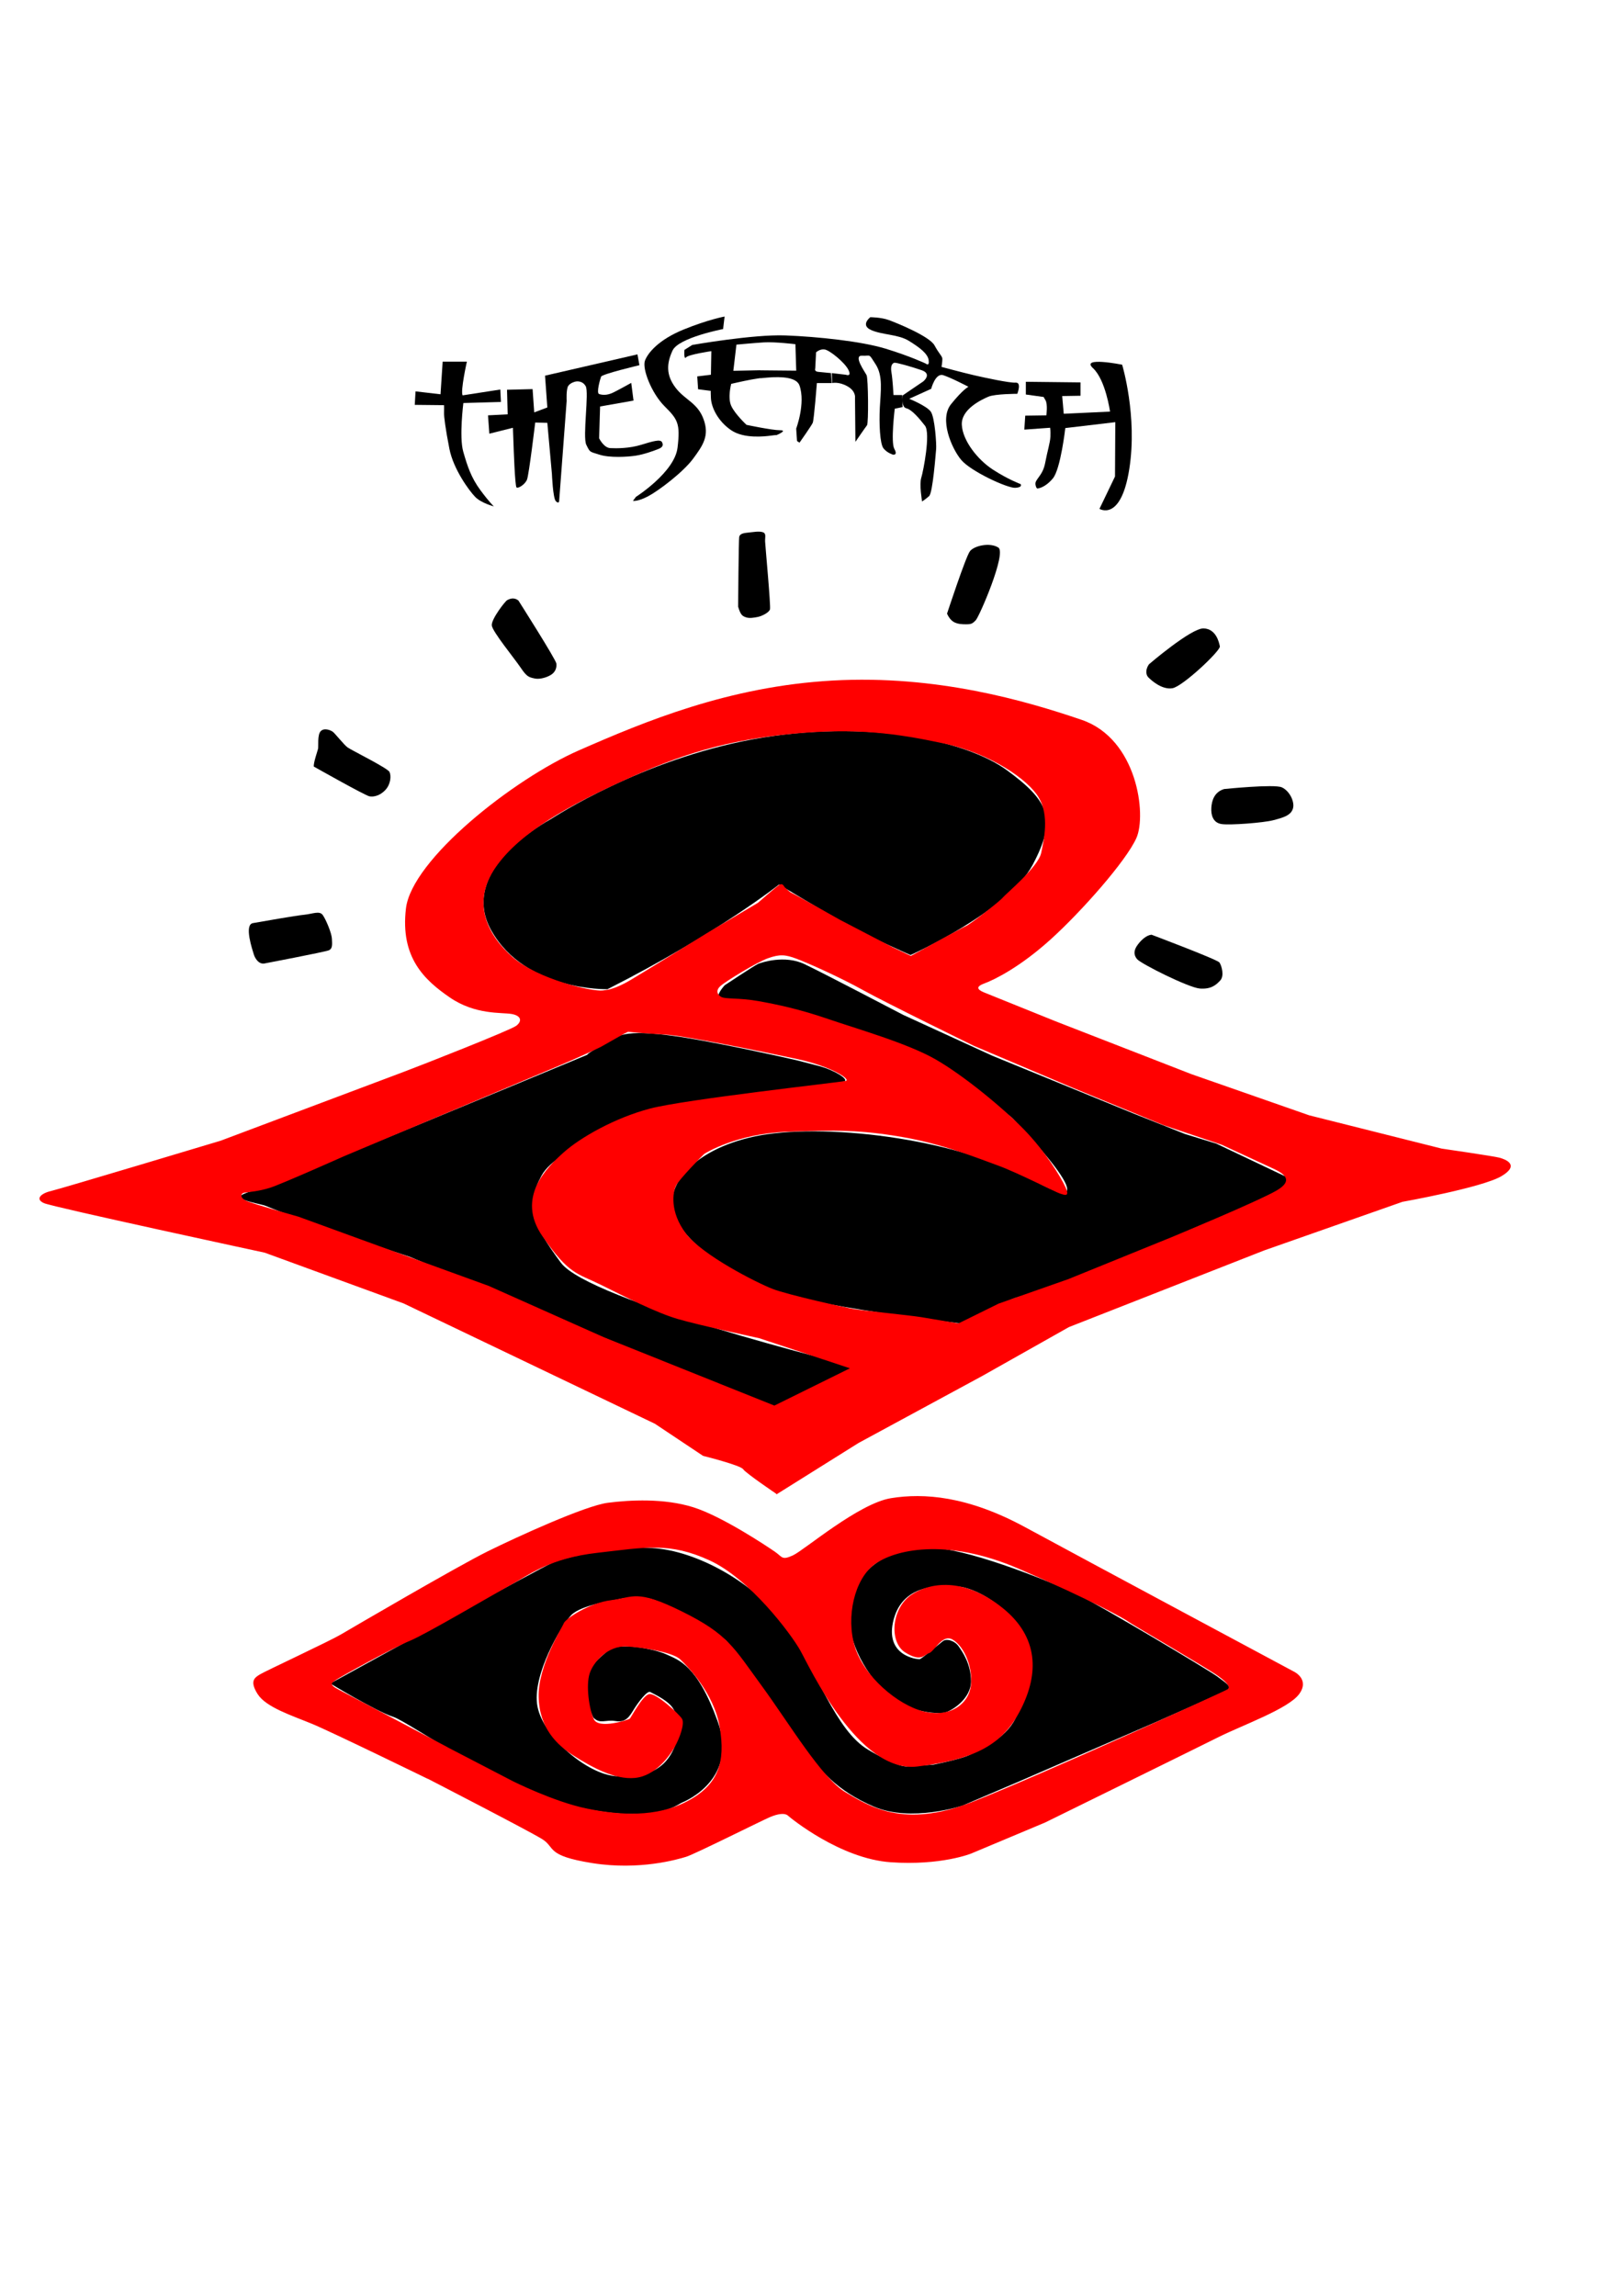 <?xml version="1.0" encoding="UTF-8" standalone="no"?>
<!-- Created with Inkscape (http://www.inkscape.org/) -->

<svg
   width="210mm"
   height="297mm"
   viewBox="0 0 210 297"
   version="1.1"
   id="svg1"
   xml:space="preserve"
   inkscape:export-filename="mason.svg"
   inkscape:export-xdpi="96"
   inkscape:export-ydpi="96"
   xmlns:inkscape="http://www.inkscape.org/namespaces/inkscape"
   xmlns:sodipodi="http://sodipodi.sourceforge.net/DTD/sodipodi-0.dtd"
   xmlns="http://www.w3.org/2000/svg"
   xmlns:svg="http://www.w3.org/2000/svg"><sodipodi:namedview
     id="namedview1"
     pagecolor="#ffffff"
     bordercolor="#000000"
     borderopacity="0.25"
     inkscape:showpageshadow="2"
     inkscape:pageopacity="0.0"
     inkscape:pagecheckerboard="0"
     inkscape:deskcolor="#d1d1d1"
     inkscape:document-units="mm" /><defs
     id="defs1" /><g
     inkscape:label="Layer 1"
     inkscape:groupmode="layer"
     id="layer1"><path
       style="display:inline;fill:#000000;stroke-width:0.265"
       d="m 110.083,176.643 c 0,0 0.631,-0.081 -0.394,0.676 -2.866,2.118 -9.5,4.899 -9.5,4.899 L 53.016,162.585 c 0,0 -12.435,-4.029 -18.646,-6.592 -0.559,-0.231 -3.32,-0.635 -3.253,-1.209 0.05,-0.424 2.635,-1.003 3.65,-1.356 2.388,-0.831 41.226,-16.978 41.226,-16.978 0,0 -0.22,-0.129 3.83,-2.309 2.025,-1.09 7.672,-0.183 13.007,0.851 5.335,1.034 10.357,2.196 10.357,2.196 0,0 1.669,0.425 2.805,0.727 1.991,0.531 3.812,1.698 3.283,1.962 -0.831,0.415 -20.195,2.576 -23.518,4.029 -3.323,1.454 -13.554,4.278 -15.683,8.172 -2.129,3.894 -1.194,6.282 2.492,11.267 3.686,4.984 37.517,13.298 37.517,13.298 z"
       id="path2"
       sodipodi:nodetypes="csccssscsscsssssc"
       inkscape:label="waveLeft" /><path
       style="display:inline;fill:#000000;stroke-width:0.265"
       d="m 123.737,171.133 c 0,0 -19.278,-2.208 -24.204,-4.416 -4.926,-2.208 -10.106,-5.18 -12.06,-9.002 -1.953,-3.822 1.783,-8.917 10.191,-10.701 8.408,-1.783 25.777,0.02 36.38,5.852 10.603,5.832 -3.023,-8.191 -3.023,-8.191 0,0 -8,-6.847 -14.053,-9.369 -6.054,-2.522 -21.552,-6.093 -23.273,-6.013 -1.721,0.08 0.08,-1.841 0.08,-1.841 0,0 3.922,-2.602 4.323,-2.762 0.4,-0.16 3.402,-1.201 6.004,0.04 2.602,1.241 12.768,6.564 12.768,6.564 l 11.527,5.283 18.291,7.484 6.644,2.642 4.042,1.241 8.845,4.202 c 0,0 0.64,0.12 0.64,0.2 0,0.08 -0.44,1.201 -0.44,1.201 l -5.763,2.722 -12.207,5.203 c 0,0 -14.609,6.084 -16.17,6.204 -1.561,0.12 -7.364,3.402 -7.725,3.482 -0.36,0.08 -0.816,-0.025 -0.816,-0.025 z"
       id="path3"
       inkscape:label="waveRight" /><path
       style="display:inline;fill:#000000;stroke-width:0.265"
       d="m 76.784,222.207 c 0,0 -1.271,-2.376 -0.829,-4.698 0.442,-2.321 1.437,-2.819 2.708,-3.979 1.271,-1.161 6.024,-0.221 7.571,0.497 1.547,0.718 3.979,1.326 6.632,8.677 2.653,7.35 -3.979,10.224 -4.642,10.5 -0.663,0.276 -3.261,2.708 -13.098,0.663 -9.837,-2.045 -22.051,-11.053 -24.261,-11.771 -2.211,-0.718 -8.124,-4.311 -8.124,-4.311 0,0 27.411,-15.087 28.793,-15.64 1.382,-0.553 7.184,-2.155 12.821,-1.879 5.637,0.276 13.485,4.476 17.464,10.279 3.979,5.803 6.3,13.319 10.5,15.806 4.2,2.487 5.084,2.155 5.084,2.155 l 3.371,-0.221 c 0,0 3.371,-0.663 4.587,-1.216 1.216,-0.553 4.753,-2.1 6.024,-4.753 1.271,-2.653 2.874,-6.19 1.105,-10.39 -1.768,-4.2 -6.466,-6.577 -8.566,-6.687 -2.1,-0.111 -7.019,-0.497 -8.29,4.255 -1.271,4.753 3.095,5.195 3.371,5.14 0.276,-0.055 2.487,-1.934 2.984,-2.321 0.497,-0.387 1.547,-0.055 2.045,0.663 0.497,0.718 1.603,2.266 1.603,4.532 0,2.266 -2.487,3.813 -3.371,4.034 -0.884,0.221 -5.526,0.111 -8.566,-3.482 -3.04,-3.592 -4.698,-7.958 -3.371,-11.827 1.326,-3.869 5.526,-6.355 10.721,-5.969 5.195,0.387 15.585,4.642 18.514,6.079 2.929,1.437 16.856,9.727 17.961,10.556 1.105,0.829 1.934,1.326 1.271,1.713 -0.663,0.387 -9.063,4.09 -9.063,4.09 l -17.961,7.792 -7.24,3.095 c 0,0 -6.632,2.211 -11.495,0.111 -4.863,-2.1 -6.853,-4.642 -9.45,-7.958 -2.597,-3.316 -8.898,-12.766 -9.616,-13.485 -0.718,-0.718 -8.069,-5.14 -10.003,-5.471 -1.934,-0.332 -3.537,0 -3.979,0.111 -0.442,0.111 -4.808,0.718 -6.079,2.045 -1.271,1.326 -5.14,7.848 -4.366,11.827 0.774,3.979 6.466,8.787 10.169,9.008 3.703,0.221 6.521,-0.663 7.737,-4.255 1.216,-3.592 0.332,-3.205 -0.276,-4.366 -0.608,-1.161 -2.653,-2.045 -3.04,-2.266 -0.387,-0.221 -1.547,1.326 -2.1,2.211 -0.553,0.884 -0.995,1.768 -2.376,1.547 -1.382,-0.221 -1.99,0.442 -2.874,-0.442 z"
       id="path4"
       inkscape:label="redSwirl" /><path
       style="display:inline;fill:#000000;stroke-width:0.265"
       d="m 78.605,127.969 c 0,0 -10.625,0.282 -15.044,-7.616 -4.419,-7.898 7.24,-14.104 7.71,-14.386 0.47,-0.282 11.753,-7.71 26.233,-10.343 14.48,-2.633 27.455,0.094 32.815,4.043 5.359,3.949 6.488,6.206 3.291,12.223 -3.197,6.018 -15.796,11.659 -15.796,11.659 0,0 -5.418,-2.387 -8.158,-3.908 -2.74,-1.521 -8.861,-5.213 -8.861,-5.213 0,0 -7.898,6.3 -22.19,13.54 z"
       id="path10"
       inkscape:label="yellowSun"
       sodipodi:nodetypes="csssssczcc" /><path
       style="display:inline;fill:#FF0000;stroke-width:0.265"
       d="m 100.462,193.258 c 0,0 -3.958,-2.671 -4.304,-3.19 -0.346,-0.519 -5.188,-1.729 -5.188,-1.729 l -6.226,-4.151 -32.514,-15.565 -17.986,-6.572 c 0,0 -27.326,-5.88 -28.536,-6.399 -1.211,-0.519 -0.414,-1.27 0.86,-1.565 1.274,-0.294 21.988,-6.52 21.988,-6.52 0,0 21.319,-8.019 23.666,-8.899 2.347,-0.88 13.789,-5.379 14.571,-5.965 0.782,-0.587 0.678,-1.311 -0.618,-1.531 -1.297,-0.22 -4.67,0.134 -7.977,-2.135 -3.307,-2.269 -6.419,-5.187 -5.674,-11.51 0.746,-6.322 13.862,-16.719 22.374,-20.453 8.513,-3.734 19.415,-8.289 32.856,-9.035 13.441,-0.747 24.941,2.614 32.184,5.078 7.243,2.464 8.438,12.321 7.094,15.308 -1.344,2.987 -7.094,9.483 -11.052,13.068 -3.958,3.584 -7.243,5.227 -8.662,5.75 -1.419,0.523 -0.456,0.963 0.175,1.21 0.631,0.247 9.109,3.676 9.109,3.676 l 17.559,6.831 15.227,5.322 17.147,4.307 c 0,0 6.804,0.988 7.49,1.18 0.686,0.192 2.744,0.905 0.247,2.387 -2.497,1.482 -12.812,3.32 -12.812,3.32 l -17.911,6.295 -25.244,9.91 -11.192,6.311 -16.024,8.678 -10.637,6.661 -0.263,-11.493 9.92,-4.896 13.722,-5.644 5.383,-2.656 9.011,-3.165 13.293,-5.399 c 0,0 11.245,-4.655 13.666,-6.07 2.42,-1.415 0.707,-2.309 -0.596,-2.904 -1.303,-0.596 -6.516,-3.016 -6.516,-3.016 l -7.522,-2.532 -11.767,-4.841 -12.809,-5.437 c 0,0 -11.283,-5.511 -14.299,-7.187 -3.016,-1.676 -7.112,-3.5 -8.602,-4.059 -1.489,-0.559 -2.197,-0.596 -3.686,-0.074 -1.489,0.521 -5.511,3.016 -6.144,3.575 -0.633,0.559 -0.484,1.08 0.037,1.415 0.521,0.335 2.346,0.112 4.841,0.559 2.495,0.447 5.325,1.043 9.011,2.309 3.686,1.266 10.24,3.128 13.889,5.213 3.649,2.085 8.751,6.293 11.469,9.086 2.718,2.793 4.729,6.07 5.362,7.447 0.633,1.378 -0.149,1.005 -0.67,0.856 -0.521,-0.149 -5.511,-2.718 -8.08,-3.649 -2.569,-0.931 -7.149,-2.793 -12.4,-3.686 -5.25,-0.894 -8.453,-0.931 -14.932,-0.67 -6.479,0.261 -10.501,2.755 -10.65,2.867 -0.149,0.112 -3.24,3.277 -3.649,4.096 -0.41,0.819 -0.856,3.351 1.266,6.181 2.122,2.83 9.231,6.412 11.22,7.182 1.989,0.77 9.495,2.438 10.65,2.63 1.155,0.192 6.993,0.77 8.597,1.026 1.604,0.257 4.828,0.822 4.828,0.822 l -14.062,5.793 -11.742,-3.895 c 0,0 -7.727,-1.658 -10.554,-2.488 -2.827,-0.829 -6.784,-2.865 -9.913,-4.41 -3.128,-1.545 -4.108,-1.282 -7.576,-6.294 -3.468,-5.013 0.589,-8.907 2.745,-10.837 2.157,-1.93 6.64,-4.483 11.18,-5.675 4.54,-1.192 24.574,-3.405 25.311,-3.575 0.738,-0.17 -1.834,-1.877 -6.23,-2.823 -4.396,-0.946 -14.715,-3.053 -17.096,-3.175 -2.381,-0.122 -4.835,-0.355 -4.835,-0.355 l -2.662,-5.433 c 0,0 1.084,-0.153 2.846,-1.185 1.761,-1.032 10.203,-6.255 10.203,-6.255 l 6.437,-3.826 c 0,0 2.129,-1.883 2.681,-2.267 0.552,-0.384 0.648,0.192 0.84,0.336 0.192,0.144 0.576,0.576 0.84,0.672 0.264,0.096 6.218,3.457 6.218,3.457 l 6.866,3.577 2.329,1.104 c 0,0 6.626,-3.649 7.178,-3.889 0.552,-0.24 4.345,-3.193 4.706,-3.649 0.36,-0.456 4.586,-3.961 4.97,-5.762 0.384,-1.801 1.056,-4.826 -0.288,-7.154 -1.344,-2.329 -6.246,-5.746 -12.359,-7.043 -6.112,-1.297 -11.299,-2.037 -19.708,-1.222 -8.409,0.815 -14.299,2.667 -21.449,5.927 -7.15,3.26 -13.595,6.742 -16.781,11.336 -3.186,4.594 -1.037,8.78 2.223,11.632 3.26,2.852 10.324,4.483 11.654,4.293 1.329,-0.19 0.599,-0.075 0.599,-0.075 l 2.657,5.424 -0.511,0.247 -2.956,1.675 c 0,0 -1.921,0.985 -6.749,3.005 -4.828,2.02 -26.569,11.184 -26.569,11.184 0,0 -8.05,3.595 -9.535,4.064 -1.485,0.469 -2.736,0.547 -3.283,0.625 -0.547,0.078 -0.697,0.686 0.317,1.11 1.013,0.424 6.652,2.009 6.652,2.009 l 8.089,2.948 16.515,6.001 14.915,6.65 22.051,8.837 z"
       id="path11"
       sodipodi:nodetypes="csccccsscssssssssssssccccssccccccccccccssccccsssssssssssssssssssscccssssssssccsccssccccssssssssssccccscscscccccc"
       inkscape:label="waveOutline" /><path
       style="display:inline;fill:#FF0000;stroke-width:0.265"
       d="m 55.345,230.121 c 0,0 -12.334,-6.021 -14.961,-7.11 -2.627,-1.088 -5.968,-2.139 -7.056,-3.866 -1.088,-1.726 -0.338,-2.139 0.338,-2.552 0.676,-0.413 8.97,-4.279 10.434,-5.142 1.464,-0.863 15.013,-8.782 18.953,-10.734 3.941,-1.952 12.686,-5.93 15.576,-6.305 2.89,-0.375 7.281,-0.601 11.034,0.563 3.753,1.163 9.646,5.104 10.621,5.78 0.976,0.676 0.863,1.126 2.327,0.45 1.464,-0.676 8.482,-6.718 12.686,-7.394 4.204,-0.676 9.871,-0.3 17.34,3.753 7.469,4.053 34.792,18.691 34.792,18.691 0,0 2.064,0.976 0.676,2.89 -1.389,1.914 -7.319,4.016 -10.471,5.592 -3.153,1.576 -22.406,11.034 -22.406,11.034 l -9.571,4.016 c 0,0 -3.866,1.576 -10.396,1.126 -6.53,-0.45 -12.948,-5.705 -13.324,-6.043 -0.375,-0.338 -1.239,-0.263 -2.364,0.225 -1.126,0.488 -9.683,4.766 -10.772,5.104 -1.088,0.338 -6.053,1.796 -12.156,0.825 -6.104,-0.971 -4.716,-2.011 -6.52,-3.121 -1.803,-1.11 -14.785,-7.799 -14.785,-7.799 l 2.555,-4.073 8.451,4.389 c 0,0 5.316,2.669 9.573,3.544 4.257,0.874 9.021,1.174 13.048,-0.967 4.027,-2.14 4.902,-5.063 4.165,-9.527 -0.736,-4.464 -4.234,-7.962 -5.132,-8.814 -0.897,-0.851 -4.487,-1.519 -6.904,-1.657 -2.416,-0.138 -4.326,1.979 -4.81,3.521 -0.483,1.542 -0.069,4.556 0.552,5.891 0.621,1.335 4.487,0.069 4.648,-0.069 0.161,-0.138 1.611,-2.946 2.485,-3.176 0.874,-0.23 3.935,2.6 4.28,3.199 0.345,0.598 -0.253,2.393 -0.944,3.613 -0.69,1.22 -2.508,3.774 -5.155,4.027 -2.646,0.253 -5.615,-1.427 -7.847,-2.831 -2.232,-1.404 -4.508,-3.577 -4.609,-7.635 -0.101,-4.058 3.044,-8.979 3.246,-9.537 0.203,-0.558 3.246,-2.638 6.138,-2.993 2.891,-0.355 3.246,-1.471 9.181,1.471 5.935,2.942 6.645,4.616 10.247,9.537 3.602,4.92 7.812,12.022 10.906,13.848 3.094,1.826 7.507,4.718 16.334,1.268 8.826,-3.449 32.871,-14.406 33.124,-14.609 0.254,-0.203 0.194,-0.669 -1.281,-1.723 -1.475,-1.054 -11.238,-6.72 -11.613,-7.024 -0.375,-0.304 -4.683,-2.739 -14.165,-6.837 -9.482,-4.097 -16.192,-2.43 -18.722,-0.51 -2.53,1.921 -3.654,6.746 -2.483,10.588 1.171,3.842 5.528,7.543 8.901,8.386 3.373,0.843 5.95,-0.937 6.137,-3.561 0.187,-2.624 -1.124,-5.06 -2.436,-5.762 -1.312,-0.703 -2.342,1.593 -2.998,1.78 -0.656,0.187 -0.984,1.218 -3.092,-0.094 -2.108,-1.312 -1.827,-5.809 0.937,-7.543 2.764,-1.733 7.074,-1.921 11.712,1.827 4.638,3.748 4.638,8.48 2.342,13.024 -2.296,4.544 -5.762,6.512 -13.399,7.449 -7.636,0.937 -13.961,-12.884 -15.179,-15.039 -1.218,-2.155 -6.512,-9.229 -11.712,-11.619 -5.2,-2.389 -8.339,-1.687 -14.523,-0.984 -6.184,0.703 -8.761,2.811 -11.244,4.17 -2.483,1.359 -10.963,6.371 -13.024,7.215 -2.061,0.843 -9.136,4.732 -9.557,5.06 -0.422,0.328 -1.078,0.515 0.281,1.218 1.359,0.703 14.145,7.478 14.145,7.478 z"
       id="path12"
       sodipodi:nodetypes="cssssssssssscssccsssssscccssssssscsssssssssssssssssssssssssssssssssscc"
       inkscape:label="swirlOutline" /></g><g
     inkscape:groupmode="layer"
     id="layer3"
     inkscape:label="sunRays"
     style="display:inline"><path
       style="fill:#000000;stroke-width:0.265"
       d="m 34.155,124.654 c 0,0 7.85,-1.5 8.373,-1.71 0.523,-0.209 0.454,-0.768 0.419,-1.5 -0.035,-0.733 -0.768,-2.477 -1.186,-3.07 -0.419,-0.593 -1.326,-0.14 -2.407,-0.035 -1.082,0.105 -5.443,0.872 -6.629,1.082 -1.186,0.209 -0.035,3.524 0.105,4.012 0.14,0.488 0.593,1.291 1.326,1.221 z"
       id="path13" /><path
       style="fill:#000000;stroke-width:0.265"
       d="m 40.608,99.17 c 0,0 6.606,3.731 7.189,3.847 0.583,0.117 1.438,-0.117 2.098,-0.855 0.661,-0.738 0.738,-1.788 0.505,-2.293 -0.233,-0.505 -4.974,-2.837 -5.44,-3.186 -0.466,-0.35 -1.632,-1.826 -1.904,-2.021 -0.272,-0.194 -1.088,-0.544 -1.554,-0.078 -0.466,0.466 -0.272,1.982 -0.35,2.293 -0.078,0.311 -0.622,1.865 -0.544,2.293 z"
       id="path14" /><path
       style="fill:#000000;stroke-width:0.265"
       d="m 67.077,77.687 c 0,0 4.861,7.638 4.916,8.166 0.056,0.528 -0.139,1.055 -0.611,1.389 -0.472,0.333 -1.472,0.694 -2.222,0.528 -0.75,-0.167 -1,-0.222 -1.805,-1.417 -0.805,-1.194 -3.639,-4.638 -3.722,-5.444 -0.083,-0.805 1.75,-3.166 2,-3.277 0.25,-0.111 0.805,-0.444 1.444,0.056 z"
       id="path15" /><path
       style="fill:#000000;stroke-width:0.265"
       d="m 95.505,78.475 c 0,0 0.07,-8.738 0.141,-9.019 0.07,-0.281 0.281,-0.469 1.007,-0.539 0.726,-0.07 1.546,-0.234 2.038,-0.07 0.492,0.164 0.281,0.632 0.305,1.195 0.023,0.562 0.75,8.363 0.632,8.784 -0.117,0.422 -1.078,0.89 -1.569,0.984 -0.492,0.094 -1.078,0.211 -1.546,0.047 -0.469,-0.164 -0.703,-0.328 -1.007,-1.382 z"
       id="path16" /><path
       style="fill:#000000;stroke-width:0.265"
       d="m 122.536,79.387 c 0,0 2.421,-7.38 2.968,-8.083 0.547,-0.703 2.577,-1.171 3.671,-0.469 1.093,0.703 -2.46,8.942 -2.929,9.411 -0.469,0.469 -0.547,0.547 -1.64,0.508 -1.093,-0.039 -1.64,-0.43 -2.07,-1.367 z"
       id="path17" /><path
       style="fill:#000000;stroke-width:0.265"
       d="m 148.663,85.937 c 0,0 5.471,-4.698 7.074,-4.642 1.603,0.055 1.99,1.768 2.1,2.321 0.111,0.553 -4.808,5.195 -6.134,5.416 -1.326,0.221 -2.653,-0.94 -3.095,-1.382 -0.442,-0.442 -0.332,-1.161 0.055,-1.713 z"
       id="path18" /><path
       style="fill:#000000;stroke-width:0.265"
       d="m 158.39,102.075 c 0,0 6.466,-0.663 7.461,-0.221 0.995,0.442 1.713,1.879 1.437,2.763 -0.276,0.884 -1.271,1.161 -2.542,1.492 -1.271,0.332 -5.582,0.663 -6.687,0.497 -1.105,-0.166 -1.382,-1.161 -1.326,-2.1 0.055,-0.94 0.387,-2.045 1.658,-2.432 z"
       id="path19" /><path
       style="fill:#000000;stroke-width:0.265"
       d="m 148.995,120.92 c 0,0 8.511,3.205 8.787,3.592 0.276,0.387 0.663,1.713 0.111,2.321 -0.553,0.608 -1.216,1.161 -2.653,1.05 -1.437,-0.111 -7.627,-3.205 -8.124,-3.813 -0.497,-0.608 -0.387,-1.216 0.111,-1.879 0.497,-0.663 1.161,-1.216 1.768,-1.271 z"
       id="path20" /></g><g
     inkscape:groupmode="layer"
     id="layer2"
     inkscape:label="theSearch"
     style="display:inline"><path
       style="fill:#000000;stroke-width:0.265"
       d="m 57.276,46.781 h 3.135 c 0,0 -0.853,3.789 -0.555,4.365 0.298,0.575 0,0 0,0 l 4.88,-0.754 0.079,1.607 -4.861,0.139 c 0,0 -0.555,4.384 -0.02,6.269 0.536,1.885 1.032,3.392 2.222,4.999 1.19,1.607 1.746,2.103 1.746,2.103 0,0 -1.627,-0.417 -2.42,-1.23 -0.794,-0.813 -2.817,-3.591 -3.333,-6.21 -0.516,-2.619 -0.714,-4.246 -0.694,-4.642 0.02,-0.397 0,-1.012 0,-1.012 l -3.789,-0.04 0.099,-1.746 3.234,0.377 z"
       id="path5" /><path
       style="fill:#000000;stroke-width:0.265"
       d="m 63.314,56.105 -0.17,-2.375 2.544,-0.127 -0.085,-3.181 3.308,-0.085 0.212,3.011 1.696,-0.636 -0.297,-4.113 11.959,-2.756 0.254,1.399 c 0,0 -4.834,1.145 -4.962,1.484 -0.127,0.339 -0.636,2.12 -0.254,2.248 0.382,0.127 1.018,0.212 1.866,-0.212 0.848,-0.424 2.29,-1.23 2.29,-1.23 l 0.297,2.29 -4.326,0.763 -0.127,4.113 c 0,0 0.594,1.23 1.442,1.272 0.848,0.042 2.46,0.042 3.986,-0.424 1.527,-0.466 2.502,-0.763 2.714,-0.339 0.212,0.424 0.042,0.679 -0.509,0.891 -0.551,0.212 -1.781,0.679 -2.884,0.848 -1.103,0.17 -3.393,0.297 -4.707,-0.127 -1.315,-0.424 -1.187,-0.254 -1.696,-1.272 -0.509,-1.018 0.382,-6.785 -0.085,-7.591 -0.466,-0.806 -1.315,-0.594 -1.315,-0.594 0,0 -0.636,0.127 -0.933,0.551 -0.297,0.424 -0.212,1.951 -0.212,1.951 L 72.346,64.84 c 0,0 -0.042,0.382 -0.424,0 -0.382,-0.382 -0.509,-3.52 -0.509,-3.52 l -0.594,-6.616 -1.569,-0.042 c 0,0 -0.806,6.743 -1.06,7.379 -0.254,0.636 -1.145,1.187 -1.357,1.018 -0.212,-0.17 -0.382,-5.428 -0.382,-5.428 l -0.085,-2.29 z"
       id="path6" /><path
       style="fill:#000000;stroke-width:0.265"
       d="m 82.287,64.275 c 0,0 4.989,-3.175 5.378,-6.35 0.389,-3.175 0,-3.693 -1.685,-5.378 -1.685,-1.685 -2.916,-4.859 -2.527,-5.896 0.389,-1.037 1.814,-2.721 4.989,-4.017 3.175,-1.296 5.313,-1.685 5.313,-1.685 l -0.194,1.62 c 0,0 -5.767,1.101 -6.544,2.786 -0.778,1.685 -0.842,3.175 0.389,4.795 1.231,1.62 2.851,1.944 3.628,4.082 0.778,2.138 -0.065,3.369 -1.361,5.119 -1.296,1.749 -4.471,4.147 -5.831,4.859 -1.361,0.713 -1.944,0.583 -1.944,0.583 z"
       id="path7" /><path
       style="fill:#0000;stroke-width:0.265"
       d="m 89.573,44.626 c 0,0 7.875,-1.393 12.054,-1.232 4.179,0.161 9.804,0.75 12.964,1.714 3.161,0.964 5.197,1.929 5.197,1.929 0,0 0.482,0.429 0.375,-0.429 -0.107,-0.857 -1.179,-1.661 -2.571,-2.518 -1.393,-0.857 -3.429,-0.75 -4.875,-1.393 -1.446,-0.643 -0.107,-1.661 -0.107,-1.661 0,0 1.393,0 2.411,0.375 1.018,0.375 5.25,2.089 5.893,3.268 0.643,1.179 1.018,1.393 1.018,1.768 0,0.375 -0.107,1.018 -0.107,1.018 0,0 2.786,0.75 4.179,1.071 1.393,0.321 4.607,1.018 5.411,0.964 0.804,-0.054 0.214,1.446 0.214,1.446 0,0 -2.893,0 -3.75,0.375 -0.857,0.375 -3.536,1.607 -3.429,3.643 0.107,2.036 2.036,4.5 4.018,5.786 1.982,1.286 3.589,1.875 3.589,1.875 0,0 0.321,0.429 -0.696,0.482 -1.018,0.054 -5.786,-2.143 -7.018,-3.643 -1.232,-1.5 -2.839,-5.25 -1.286,-7.179 1.554,-1.929 2.25,-2.25 2.25,-2.25 0,0 -2.25,-1.179 -3.268,-1.5 -1.018,-0.321 -1.554,1.768 -1.554,1.768 l -2.839,1.286 c 0,0 2.25,0.911 2.786,1.661 0.536,0.75 0.75,4.286 0.696,4.821 -0.054,0.536 -0.429,5.679 -0.911,6.107 -0.482,0.429 -0.911,0.696 -0.911,0.696 0,0 -0.375,-2.196 -0.107,-3.054 0.268,-0.857 1.232,-5.786 0.482,-6.75 -0.75,-0.964 -1.714,-2.089 -2.411,-2.25 -0.696,-0.161 -0.482,-1.661 -0.482,-1.661 l 2.679,-1.821 c 0,0 1.179,-0.964 -0.214,-1.446 -1.393,-0.482 -3.321,-1.018 -3.536,-0.964 -0.214,0.054 -0.536,0.321 -0.375,1.232 0.161,0.911 0.268,2.946 0.268,2.946 h 1.125 l 0.054,1.554 -1.018,0.214 c 0,0 -0.536,4.339 -0.054,5.197 0.482,0.857 -0.161,0.75 -0.161,0.75 0,0 -0.75,-0.214 -1.232,-0.804 -0.482,-0.589 -0.589,-3.214 -0.482,-5.304 0.107,-2.089 0.429,-4.071 -0.536,-5.572 -0.964,-1.5 -0.589,-1.071 -1.768,-1.125 -1.179,-0.054 0.375,2.089 0.589,2.518 0.214,0.429 0.268,6.214 0.054,6.482 -0.214,0.268 -1.5,2.143 -1.5,2.143 l -0.054,-5.679 c 0,0 0.161,-0.857 -0.964,-1.5 -1.125,-0.643 -1.982,-0.429 -1.982,-0.429 l -0.054,-1.286 1.821,0.214 c 0,0 0.804,0.321 0.321,-0.643 -0.482,-0.964 -2.411,-2.518 -3.054,-2.625 -0.643,-0.107 -1.125,0.375 -1.125,0.375 l -0.107,2.089 c 0,0 -0.161,0.375 0.375,0.429 0.536,0.054 1.661,0.161 1.661,0.161 l 0.107,1.286 h -1.929 c 0,0 -0.375,4.768 -0.536,5.143 -0.161,0.375 -1.714,2.571 -1.714,2.571 l -0.321,-0.214 -0.107,-1.607 c 0,0 1.232,-3.268 0.429,-5.572 -0.364,-1.042 -2.207,-1.185 -4.117,-1.029 -0.24,0.02 -0.944,0.087 -0.944,0.087 l 0.017,-1.024 4.62,0.044 -0.107,-3.423 c 0,0 -2.637,-0.324 -4.087,-0.235 -1.277,0.078 -3.545,0.292 -3.545,0.292 l -0.398,3.384 3.512,-0.073 -0.004,1.017 c 0,0 -0.709,0.102 -1.152,0.184 -1.175,0.219 -2.633,0.562 -2.633,0.562 0,0 -0.482,1.768 0,2.839 0.482,1.071 1.982,2.464 1.982,2.464 0,0 3.268,0.696 4.339,0.696 1.071,0 -0.482,0.643 -0.482,0.643 0,0 0.107,-0.054 -0.696,0.054 -0.804,0.107 -3.482,0.429 -5.143,-0.696 -1.661,-1.125 -2.571,-2.893 -2.625,-4.179 -0.054,-1.286 0,-0.911 0,-0.911 l -1.661,-0.214 -0.107,-1.661 1.768,-0.214 0.054,-3.054 c 0,0 -2.946,0.429 -3.268,0.804 -0.321,0.375 -0.214,-0.964 -0.214,-0.964 z"
       id="path8"
       sodipodi:nodetypes="csscssscssscsscssscssscsccscscsssccsssccccccssssssccscccssccscccscccssccccsccccscscscssscccccscc" /><path
       style="fill:#000000;stroke-width:0.265"
       d="m 132.735,51.037 v -1.648 l 7.073,0.08 v 1.728 l -2.371,0.04 0.201,2.291 5.988,-0.281 c 0,0 -0.563,-4.099 -2.21,-5.626 -1.648,-1.527 3.778,-0.442 3.778,-0.442 0,0 2.009,6.631 0.924,13.503 -1.085,6.872 -3.858,5.144 -3.858,5.144 l 2.009,-4.179 0.04,-7.033 -6.47,0.764 c 0,0 -0.603,5.305 -1.607,6.51 -1.005,1.206 -1.889,1.286 -1.889,1.286 0,0 -0.241,0.201 -0.362,-0.482 -0.121,-0.683 0.924,-1.085 1.246,-2.773 0.321,-1.688 0.643,-2.612 0.683,-3.416 0.04,-0.804 -0.04,-1.165 -0.04,-1.165 l -3.335,0.241 0.121,-1.808 2.733,-0.04 c 0,0 0.201,-1.447 -0.121,-1.969 -0.321,-0.522 -0.201,-0.402 -0.201,-0.402 z"
       id="path9" /></g></svg>

